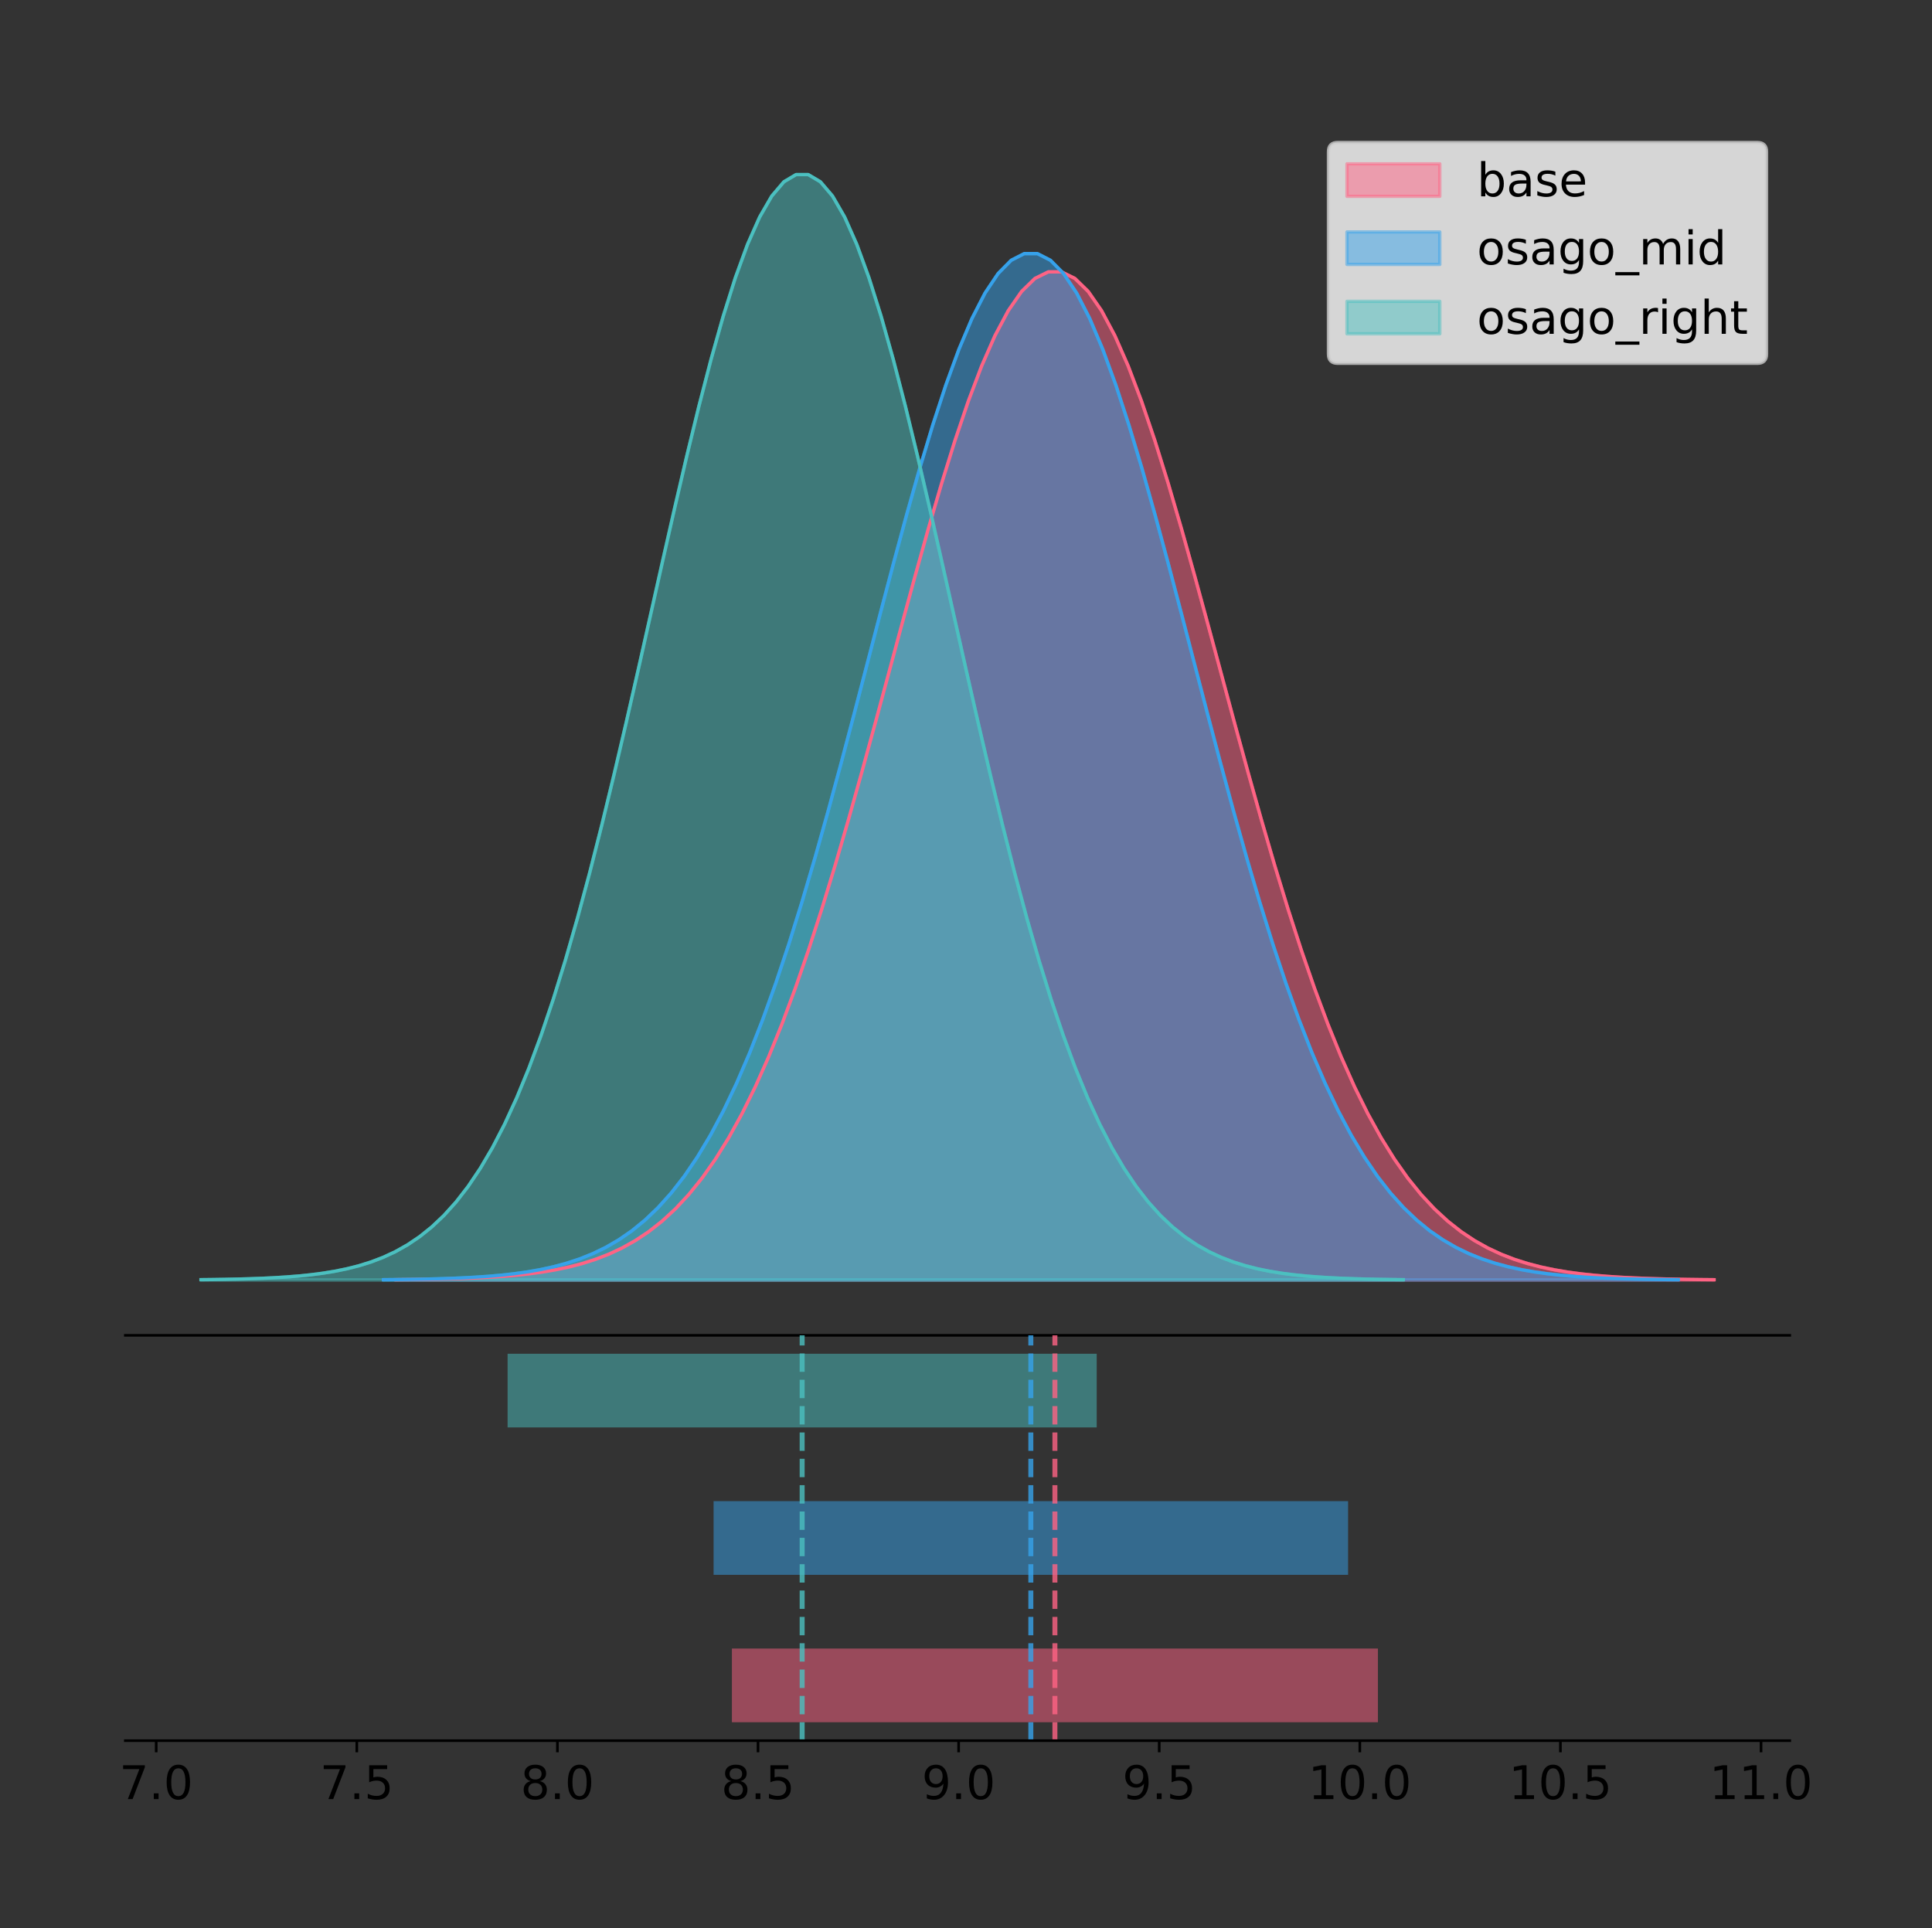 <?xml version="1.0" encoding="utf-8" standalone="no"?>
<!DOCTYPE svg PUBLIC "-//W3C//DTD SVG 1.1//EN"
  "http://www.w3.org/Graphics/SVG/1.1/DTD/svg11.dtd">
<!-- Created with matplotlib (https://matplotlib.org/) -->
<svg height="581.789pt" version="1.1" viewBox="0 0 582.937 581.789" width="582.937pt" xmlns="http://www.w3.org/2000/svg" xmlns:xlink="http://www.w3.org/1999/xlink">
 <rect x="0" y="0" width="582.937" height="581.789" fill="#333333" stroke="none"/>
 <defs>
  <style type="text/css">
*{stroke-linecap:butt;stroke-linejoin:round;}
  </style>
 </defs>
 <g id="figure_1">
  <g id="patch_1">
   <path d="M 0 581.789 
L 582.937 581.789 
L 582.937 0 
L 0 0 
z
" style="fill:none;"/>
  </g>
  <g id="axes_1">
   <g id="patch_2">
    <path d="M 37.816 402.93 
L 540.016 402.93 
L 540.016 36 
L 37.816 36 
z
" style="fill:none;"/>
   </g>
   <g id="PolyCollection_1">
    <defs>
     <path d="M 119.401 -195.538 
L 119.401 -195.64 
L 123.419 -195.679 
L 127.437 -195.73 
L 131.455 -195.8 
L 135.473 -195.891 
L 139.491 -196.012 
L 143.509 -196.17 
L 147.527 -196.374 
L 151.545 -196.638 
L 155.563 -196.976 
L 159.582 -197.405 
L 163.6 -197.947 
L 167.618 -198.625 
L 171.636 -199.469 
L 175.654 -200.51 
L 179.672 -201.787 
L 183.69 -203.34 
L 187.708 -205.217 
L 191.726 -207.466 
L 195.744 -210.142 
L 199.762 -213.302 
L 203.78 -217.006 
L 207.798 -221.313 
L 211.816 -226.282 
L 215.834 -231.971 
L 219.852 -238.432 
L 223.871 -245.71 
L 227.889 -253.84 
L 231.907 -262.848 
L 235.925 -272.741 
L 239.943 -283.511 
L 243.961 -295.132 
L 247.979 -307.554 
L 251.997 -320.705 
L 256.015 -334.49 
L 260.033 -348.789 
L 264.051 -363.459 
L 268.069 -378.337 
L 272.087 -393.237 
L 276.105 -407.96 
L 280.123 -422.294 
L 284.141 -436.019 
L 288.16 -448.916 
L 292.178 -460.766 
L 296.196 -471.364 
L 300.214 -480.519 
L 304.232 -488.06 
L 308.25 -493.847 
L 312.268 -497.769 
L 316.286 -499.749 
L 320.304 -499.749 
L 324.322 -497.769 
L 328.34 -493.847 
L 332.358 -488.06 
L 336.376 -480.519 
L 340.394 -471.364 
L 344.412 -460.766 
L 348.43 -448.916 
L 352.449 -436.019 
L 356.467 -422.294 
L 360.485 -407.96 
L 364.503 -393.237 
L 368.521 -378.337 
L 372.539 -363.459 
L 376.557 -348.789 
L 380.575 -334.49 
L 384.593 -320.705 
L 388.611 -307.554 
L 392.629 -295.132 
L 396.647 -283.511 
L 400.665 -272.741 
L 404.683 -262.848 
L 408.701 -253.84 
L 412.719 -245.71 
L 416.738 -238.432 
L 420.756 -231.971 
L 424.774 -226.282 
L 428.792 -221.313 
L 432.81 -217.006 
L 436.828 -213.302 
L 440.846 -210.142 
L 444.864 -207.466 
L 448.882 -205.217 
L 452.9 -203.34 
L 456.918 -201.787 
L 460.936 -200.51 
L 464.954 -199.469 
L 468.972 -198.625 
L 472.99 -197.947 
L 477.008 -197.405 
L 481.027 -196.976 
L 485.045 -196.638 
L 489.063 -196.374 
L 493.081 -196.17 
L 497.099 -196.012 
L 501.117 -195.891 
L 505.135 -195.8 
L 509.153 -195.73 
L 513.171 -195.679 
L 517.189 -195.64 
L 517.189 -195.538 
L 517.189 -195.538 
L 513.171 -195.538 
L 509.153 -195.538 
L 505.135 -195.538 
L 501.117 -195.538 
L 497.099 -195.538 
L 493.081 -195.538 
L 489.063 -195.538 
L 485.045 -195.538 
L 481.027 -195.538 
L 477.008 -195.538 
L 472.99 -195.538 
L 468.972 -195.538 
L 464.954 -195.538 
L 460.936 -195.538 
L 456.918 -195.538 
L 452.9 -195.538 
L 448.882 -195.538 
L 444.864 -195.538 
L 440.846 -195.538 
L 436.828 -195.538 
L 432.81 -195.538 
L 428.792 -195.538 
L 424.774 -195.538 
L 420.756 -195.538 
L 416.738 -195.538 
L 412.719 -195.538 
L 408.701 -195.538 
L 404.683 -195.538 
L 400.665 -195.538 
L 396.647 -195.538 
L 392.629 -195.538 
L 388.611 -195.538 
L 384.593 -195.538 
L 380.575 -195.538 
L 376.557 -195.538 
L 372.539 -195.538 
L 368.521 -195.538 
L 364.503 -195.538 
L 360.485 -195.538 
L 356.467 -195.538 
L 352.449 -195.538 
L 348.43 -195.538 
L 344.412 -195.538 
L 340.394 -195.538 
L 336.376 -195.538 
L 332.358 -195.538 
L 328.34 -195.538 
L 324.322 -195.538 
L 320.304 -195.538 
L 316.286 -195.538 
L 312.268 -195.538 
L 308.25 -195.538 
L 304.232 -195.538 
L 300.214 -195.538 
L 296.196 -195.538 
L 292.178 -195.538 
L 288.16 -195.538 
L 284.141 -195.538 
L 280.123 -195.538 
L 276.105 -195.538 
L 272.087 -195.538 
L 268.069 -195.538 
L 264.051 -195.538 
L 260.033 -195.538 
L 256.015 -195.538 
L 251.997 -195.538 
L 247.979 -195.538 
L 243.961 -195.538 
L 239.943 -195.538 
L 235.925 -195.538 
L 231.907 -195.538 
L 227.889 -195.538 
L 223.871 -195.538 
L 219.852 -195.538 
L 215.834 -195.538 
L 211.816 -195.538 
L 207.798 -195.538 
L 203.78 -195.538 
L 199.762 -195.538 
L 195.744 -195.538 
L 191.726 -195.538 
L 187.708 -195.538 
L 183.69 -195.538 
L 179.672 -195.538 
L 175.654 -195.538 
L 171.636 -195.538 
L 167.618 -195.538 
L 163.6 -195.538 
L 159.582 -195.538 
L 155.563 -195.538 
L 151.545 -195.538 
L 147.527 -195.538 
L 143.509 -195.538 
L 139.491 -195.538 
L 135.473 -195.538 
L 131.455 -195.538 
L 127.437 -195.538 
L 123.419 -195.538 
L 119.401 -195.538 
z
" id="m6f5b1a6801" style="stroke:#ff6384;stroke-opacity:0.5;"/>
    </defs>
    <g clip-path="url(#p32c22b8e09)">
     <use style="fill:#ff6384;fill-opacity:0.5;stroke:#ff6384;stroke-opacity:0.5;" x="0" xlink:href="#m6f5b1a6801" y="581.789"/>
    </g>
   </g>
   <g id="PolyCollection_2">
    <defs>
     <path d="M 115.683 -195.538 
L 115.683 -195.642 
L 119.63 -195.681 
L 123.576 -195.734 
L 127.522 -195.804 
L 131.469 -195.898 
L 135.415 -196.02 
L 139.362 -196.181 
L 143.308 -196.389 
L 147.255 -196.658 
L 151.201 -197.002 
L 155.148 -197.439 
L 159.094 -197.99 
L 163.04 -198.681 
L 166.987 -199.54 
L 170.933 -200.6 
L 174.88 -201.9 
L 178.826 -203.482 
L 182.773 -205.392 
L 186.719 -207.682 
L 190.665 -210.407 
L 194.612 -213.625 
L 198.558 -217.396 
L 202.505 -221.781 
L 206.451 -226.84 
L 210.398 -232.633 
L 214.344 -239.211 
L 218.29 -246.621 
L 222.237 -254.899 
L 226.183 -264.069 
L 230.13 -274.142 
L 234.076 -285.108 
L 238.023 -296.939 
L 241.969 -309.587 
L 245.916 -322.977 
L 249.862 -337.012 
L 253.808 -351.57 
L 257.755 -366.507 
L 261.701 -381.654 
L 265.648 -396.825 
L 269.594 -411.815 
L 273.541 -426.409 
L 277.487 -440.384 
L 281.433 -453.515 
L 285.38 -465.58 
L 289.326 -476.37 
L 293.273 -485.691 
L 297.219 -493.37 
L 301.166 -499.261 
L 305.112 -503.254 
L 309.058 -505.27 
L 313.005 -505.27 
L 316.951 -503.254 
L 320.898 -499.261 
L 324.844 -493.37 
L 328.791 -485.691 
L 332.737 -476.37 
L 336.684 -465.58 
L 340.63 -453.515 
L 344.576 -440.384 
L 348.523 -426.409 
L 352.469 -411.815 
L 356.416 -396.825 
L 360.362 -381.654 
L 364.309 -366.507 
L 368.255 -351.57 
L 372.201 -337.012 
L 376.148 -322.977 
L 380.094 -309.587 
L 384.041 -296.939 
L 387.987 -285.108 
L 391.934 -274.142 
L 395.88 -264.069 
L 399.827 -254.899 
L 403.773 -246.621 
L 407.719 -239.211 
L 411.666 -232.633 
L 415.612 -226.84 
L 419.559 -221.781 
L 423.505 -217.396 
L 427.452 -213.625 
L 431.398 -210.407 
L 435.344 -207.682 
L 439.291 -205.392 
L 443.237 -203.482 
L 447.184 -201.9 
L 451.13 -200.6 
L 455.077 -199.54 
L 459.023 -198.681 
L 462.969 -197.99 
L 466.916 -197.439 
L 470.862 -197.002 
L 474.809 -196.658 
L 478.755 -196.389 
L 482.702 -196.181 
L 486.648 -196.02 
L 490.595 -195.898 
L 494.541 -195.804 
L 498.487 -195.734 
L 502.434 -195.681 
L 506.38 -195.642 
L 506.38 -195.538 
L 506.38 -195.538 
L 502.434 -195.538 
L 498.487 -195.538 
L 494.541 -195.538 
L 490.595 -195.538 
L 486.648 -195.538 
L 482.702 -195.538 
L 478.755 -195.538 
L 474.809 -195.538 
L 470.862 -195.538 
L 466.916 -195.538 
L 462.969 -195.538 
L 459.023 -195.538 
L 455.077 -195.538 
L 451.13 -195.538 
L 447.184 -195.538 
L 443.237 -195.538 
L 439.291 -195.538 
L 435.344 -195.538 
L 431.398 -195.538 
L 427.452 -195.538 
L 423.505 -195.538 
L 419.559 -195.538 
L 415.612 -195.538 
L 411.666 -195.538 
L 407.719 -195.538 
L 403.773 -195.538 
L 399.827 -195.538 
L 395.88 -195.538 
L 391.934 -195.538 
L 387.987 -195.538 
L 384.041 -195.538 
L 380.094 -195.538 
L 376.148 -195.538 
L 372.201 -195.538 
L 368.255 -195.538 
L 364.309 -195.538 
L 360.362 -195.538 
L 356.416 -195.538 
L 352.469 -195.538 
L 348.523 -195.538 
L 344.576 -195.538 
L 340.63 -195.538 
L 336.684 -195.538 
L 332.737 -195.538 
L 328.791 -195.538 
L 324.844 -195.538 
L 320.898 -195.538 
L 316.951 -195.538 
L 313.005 -195.538 
L 309.058 -195.538 
L 305.112 -195.538 
L 301.166 -195.538 
L 297.219 -195.538 
L 293.273 -195.538 
L 289.326 -195.538 
L 285.38 -195.538 
L 281.433 -195.538 
L 277.487 -195.538 
L 273.541 -195.538 
L 269.594 -195.538 
L 265.648 -195.538 
L 261.701 -195.538 
L 257.755 -195.538 
L 253.808 -195.538 
L 249.862 -195.538 
L 245.916 -195.538 
L 241.969 -195.538 
L 238.023 -195.538 
L 234.076 -195.538 
L 230.13 -195.538 
L 226.183 -195.538 
L 222.237 -195.538 
L 218.29 -195.538 
L 214.344 -195.538 
L 210.398 -195.538 
L 206.451 -195.538 
L 202.505 -195.538 
L 198.558 -195.538 
L 194.612 -195.538 
L 190.665 -195.538 
L 186.719 -195.538 
L 182.773 -195.538 
L 178.826 -195.538 
L 174.88 -195.538 
L 170.933 -195.538 
L 166.987 -195.538 
L 163.04 -195.538 
L 159.094 -195.538 
L 155.148 -195.538 
L 151.201 -195.538 
L 147.255 -195.538 
L 143.308 -195.538 
L 139.362 -195.538 
L 135.415 -195.538 
L 131.469 -195.538 
L 127.522 -195.538 
L 123.576 -195.538 
L 119.63 -195.538 
L 115.683 -195.538 
z
" id="mb42df33a10" style="stroke:#36a2eb;stroke-opacity:0.5;"/>
    </defs>
    <g clip-path="url(#p32c22b8e09)">
     <use style="fill:#36a2eb;fill-opacity:0.5;stroke:#36a2eb;stroke-opacity:0.5;" x="0" xlink:href="#mb42df33a10" y="581.789"/>
    </g>
   </g>
   <g id="PolyCollection_3">
    <defs>
     <path d="M 60.644 -195.538 
L 60.644 -195.65 
L 64.308 -195.692 
L 67.972 -195.749 
L 71.637 -195.825 
L 75.301 -195.925 
L 78.966 -196.058 
L 82.63 -196.23 
L 86.294 -196.455 
L 89.959 -196.744 
L 93.623 -197.115 
L 97.287 -197.585 
L 100.952 -198.179 
L 104.616 -198.923 
L 108.281 -199.848 
L 111.945 -200.99 
L 115.609 -202.39 
L 119.274 -204.093 
L 122.938 -206.151 
L 126.602 -208.617 
L 130.267 -211.552 
L 133.931 -215.017 
L 137.596 -219.078 
L 141.26 -223.801 
L 144.924 -229.25 
L 148.589 -235.488 
L 152.253 -242.572 
L 155.918 -250.552 
L 159.582 -259.468 
L 163.246 -269.344 
L 166.911 -280.192 
L 170.575 -292.002 
L 174.239 -304.744 
L 177.904 -318.365 
L 181.568 -332.786 
L 185.233 -347.901 
L 188.897 -363.58 
L 192.561 -379.667 
L 196.226 -395.98 
L 199.89 -412.318 
L 203.554 -428.462 
L 207.219 -444.18 
L 210.883 -459.23 
L 214.548 -473.372 
L 218.212 -486.366 
L 221.876 -497.987 
L 225.541 -508.025 
L 229.205 -516.294 
L 232.87 -522.64 
L 236.534 -526.94 
L 240.198 -529.111 
L 243.863 -529.111 
L 247.527 -526.94 
L 251.191 -522.64 
L 254.856 -516.294 
L 258.52 -508.025 
L 262.185 -497.987 
L 265.849 -486.366 
L 269.513 -473.372 
L 273.178 -459.23 
L 276.842 -444.18 
L 280.506 -428.462 
L 284.171 -412.318 
L 287.835 -395.98 
L 291.5 -379.667 
L 295.164 -363.58 
L 298.828 -347.901 
L 302.493 -332.786 
L 306.157 -318.365 
L 309.822 -304.744 
L 313.486 -292.002 
L 317.15 -280.192 
L 320.815 -269.344 
L 324.479 -259.468 
L 328.143 -250.552 
L 331.808 -242.572 
L 335.472 -235.488 
L 339.137 -229.25 
L 342.801 -223.801 
L 346.465 -219.078 
L 350.13 -215.017 
L 353.794 -211.552 
L 357.458 -208.617 
L 361.123 -206.151 
L 364.787 -204.093 
L 368.452 -202.39 
L 372.116 -200.99 
L 375.78 -199.848 
L 379.445 -198.923 
L 383.109 -198.179 
L 386.773 -197.585 
L 390.438 -197.115 
L 394.102 -196.744 
L 397.767 -196.455 
L 401.431 -196.23 
L 405.095 -196.058 
L 408.76 -195.925 
L 412.424 -195.825 
L 416.089 -195.749 
L 419.753 -195.692 
L 423.417 -195.65 
L 423.417 -195.538 
L 423.417 -195.538 
L 419.753 -195.538 
L 416.089 -195.538 
L 412.424 -195.538 
L 408.76 -195.538 
L 405.095 -195.538 
L 401.431 -195.538 
L 397.767 -195.538 
L 394.102 -195.538 
L 390.438 -195.538 
L 386.773 -195.538 
L 383.109 -195.538 
L 379.445 -195.538 
L 375.78 -195.538 
L 372.116 -195.538 
L 368.452 -195.538 
L 364.787 -195.538 
L 361.123 -195.538 
L 357.458 -195.538 
L 353.794 -195.538 
L 350.13 -195.538 
L 346.465 -195.538 
L 342.801 -195.538 
L 339.137 -195.538 
L 335.472 -195.538 
L 331.808 -195.538 
L 328.143 -195.538 
L 324.479 -195.538 
L 320.815 -195.538 
L 317.15 -195.538 
L 313.486 -195.538 
L 309.822 -195.538 
L 306.157 -195.538 
L 302.493 -195.538 
L 298.828 -195.538 
L 295.164 -195.538 
L 291.5 -195.538 
L 287.835 -195.538 
L 284.171 -195.538 
L 280.506 -195.538 
L 276.842 -195.538 
L 273.178 -195.538 
L 269.513 -195.538 
L 265.849 -195.538 
L 262.185 -195.538 
L 258.52 -195.538 
L 254.856 -195.538 
L 251.191 -195.538 
L 247.527 -195.538 
L 243.863 -195.538 
L 240.198 -195.538 
L 236.534 -195.538 
L 232.87 -195.538 
L 229.205 -195.538 
L 225.541 -195.538 
L 221.876 -195.538 
L 218.212 -195.538 
L 214.548 -195.538 
L 210.883 -195.538 
L 207.219 -195.538 
L 203.554 -195.538 
L 199.89 -195.538 
L 196.226 -195.538 
L 192.561 -195.538 
L 188.897 -195.538 
L 185.233 -195.538 
L 181.568 -195.538 
L 177.904 -195.538 
L 174.239 -195.538 
L 170.575 -195.538 
L 166.911 -195.538 
L 163.246 -195.538 
L 159.582 -195.538 
L 155.918 -195.538 
L 152.253 -195.538 
L 148.589 -195.538 
L 144.924 -195.538 
L 141.26 -195.538 
L 137.596 -195.538 
L 133.931 -195.538 
L 130.267 -195.538 
L 126.602 -195.538 
L 122.938 -195.538 
L 119.274 -195.538 
L 115.609 -195.538 
L 111.945 -195.538 
L 108.281 -195.538 
L 104.616 -195.538 
L 100.952 -195.538 
L 97.287 -195.538 
L 93.623 -195.538 
L 89.959 -195.538 
L 86.294 -195.538 
L 82.63 -195.538 
L 78.966 -195.538 
L 75.301 -195.538 
L 71.637 -195.538 
L 67.972 -195.538 
L 64.308 -195.538 
L 60.644 -195.538 
z
" id="m5faaac8028" style="stroke:#4bc0c0;stroke-opacity:0.5;"/>
    </defs>
    <g clip-path="url(#p32c22b8e09)">
     <use style="fill:#4bc0c0;fill-opacity:0.5;stroke:#4bc0c0;stroke-opacity:0.5;" x="0" xlink:href="#m5faaac8028" y="581.789"/>
    </g>
   </g>
   <g id="line2d_1">
    <path clip-path="url(#p32c22b8e09)" d="M 119.401 386.149 
L 123.419 386.111 
L 127.437 386.059 
L 131.455 385.99 
L 135.473 385.898 
L 139.491 385.778 
L 143.509 385.62 
L 147.527 385.415 
L 151.545 385.151 
L 155.563 384.813 
L 159.582 384.384 
L 163.6 383.843 
L 167.618 383.164 
L 171.636 382.321 
L 175.654 381.279 
L 179.672 380.002 
L 183.69 378.449 
L 187.708 376.573 
L 191.726 374.324 
L 195.744 371.647 
L 199.762 368.487 
L 203.78 364.783 
L 207.798 360.476 
L 211.816 355.507 
L 215.834 349.818 
L 219.852 343.357 
L 223.871 336.079 
L 227.889 327.949 
L 231.907 318.942 
L 235.925 309.049 
L 239.943 298.278 
L 243.961 286.658 
L 247.979 274.236 
L 251.997 261.084 
L 256.015 247.3 
L 260.033 233.001 
L 264.051 218.33 
L 268.069 203.453 
L 272.087 188.553 
L 276.105 173.83 
L 280.123 159.496 
L 284.141 145.77 
L 288.16 132.873 
L 292.178 121.023 
L 296.196 110.425 
L 300.214 101.271 
L 304.232 93.729 
L 308.25 87.942 
L 312.268 84.021 
L 316.286 82.041 
L 320.304 82.041 
L 324.322 84.021 
L 328.34 87.942 
L 332.358 93.729 
L 336.376 101.271 
L 340.394 110.425 
L 344.412 121.023 
L 348.43 132.873 
L 352.449 145.77 
L 356.467 159.496 
L 360.485 173.83 
L 364.503 188.553 
L 368.521 203.453 
L 372.539 218.33 
L 376.557 233.001 
L 380.575 247.3 
L 384.593 261.084 
L 388.611 274.236 
L 392.629 286.658 
L 396.647 298.278 
L 400.665 309.049 
L 404.683 318.942 
L 408.701 327.949 
L 412.719 336.079 
L 416.738 343.357 
L 420.756 349.818 
L 424.774 355.507 
L 428.792 360.476 
L 432.81 364.783 
L 436.828 368.487 
L 440.846 371.647 
L 444.864 374.324 
L 448.882 376.573 
L 452.9 378.449 
L 456.918 380.002 
L 460.936 381.279 
L 464.954 382.321 
L 468.972 383.164 
L 472.99 383.843 
L 477.008 384.384 
L 481.027 384.813 
L 485.045 385.151 
L 489.063 385.415 
L 493.081 385.62 
L 497.099 385.778 
L 501.117 385.898 
L 505.135 385.99 
L 509.153 386.059 
L 513.171 386.111 
L 517.189 386.149 
" style="fill:none;stroke:#ff6384;stroke-linecap:square;"/>
   </g>
   <g id="line2d_2">
    <path clip-path="url(#p32c22b8e09)" d="M 115.683 386.147 
L 119.63 386.108 
L 123.576 386.055 
L 127.522 385.985 
L 131.469 385.892 
L 135.415 385.769 
L 139.362 385.608 
L 143.308 385.4 
L 147.255 385.131 
L 151.201 384.787 
L 155.148 384.35 
L 159.094 383.799 
L 163.04 383.108 
L 166.987 382.249 
L 170.933 381.189 
L 174.88 379.889 
L 178.826 378.307 
L 182.773 376.397 
L 186.719 374.107 
L 190.665 371.382 
L 194.612 368.165 
L 198.558 364.394 
L 202.505 360.009 
L 206.451 354.949 
L 210.398 349.157 
L 214.344 342.579 
L 218.29 335.169 
L 222.237 326.891 
L 226.183 317.72 
L 230.13 307.648 
L 234.076 296.682 
L 238.023 284.85 
L 241.969 272.203 
L 245.916 258.813 
L 249.862 244.778 
L 253.808 230.219 
L 257.755 215.282 
L 261.701 200.135 
L 265.648 184.964 
L 269.594 169.974 
L 273.541 155.38 
L 277.487 141.405 
L 281.433 128.275 
L 285.38 116.209 
L 289.326 105.419 
L 293.273 96.098 
L 297.219 88.42 
L 301.166 82.528 
L 305.112 78.535 
L 309.058 76.519 
L 313.005 76.519 
L 316.951 78.535 
L 320.898 82.528 
L 324.844 88.42 
L 328.791 96.098 
L 332.737 105.419 
L 336.684 116.209 
L 340.63 128.275 
L 344.576 141.405 
L 348.523 155.38 
L 352.469 169.974 
L 356.416 184.964 
L 360.362 200.135 
L 364.309 215.282 
L 368.255 230.219 
L 372.201 244.778 
L 376.148 258.813 
L 380.094 272.203 
L 384.041 284.85 
L 387.987 296.682 
L 391.934 307.648 
L 395.88 317.72 
L 399.827 326.891 
L 403.773 335.169 
L 407.719 342.579 
L 411.666 349.157 
L 415.612 354.949 
L 419.559 360.009 
L 423.505 364.394 
L 427.452 368.165 
L 431.398 371.382 
L 435.344 374.107 
L 439.291 376.397 
L 443.237 378.307 
L 447.184 379.889 
L 451.13 381.189 
L 455.077 382.249 
L 459.023 383.108 
L 462.969 383.799 
L 466.916 384.35 
L 470.862 384.787 
L 474.809 385.131 
L 478.755 385.4 
L 482.702 385.608 
L 486.648 385.769 
L 490.595 385.892 
L 494.541 385.985 
L 498.487 386.055 
L 502.434 386.108 
L 506.38 386.147 
" style="fill:none;stroke:#36a2eb;stroke-linecap:square;"/>
   </g>
   <g id="line2d_3">
    <path clip-path="url(#p32c22b8e09)" d="M 60.644 386.139 
L 64.308 386.097 
L 67.972 386.04 
L 71.637 385.965 
L 75.301 385.864 
L 78.966 385.732 
L 82.63 385.559 
L 86.294 385.334 
L 89.959 385.045 
L 93.623 384.675 
L 97.287 384.204 
L 100.952 383.61 
L 104.616 382.867 
L 108.281 381.941 
L 111.945 380.799 
L 115.609 379.399 
L 119.274 377.696 
L 122.938 375.639 
L 126.602 373.172 
L 130.267 370.238 
L 133.931 366.772 
L 137.596 362.711 
L 141.26 357.989 
L 144.924 352.539 
L 148.589 346.301 
L 152.253 339.217 
L 155.918 331.237 
L 159.582 322.322 
L 163.246 312.445 
L 166.911 301.597 
L 170.575 289.787 
L 174.239 277.045 
L 177.904 263.424 
L 181.568 249.004 
L 185.233 233.888 
L 188.897 218.209 
L 192.561 202.123 
L 196.226 185.809 
L 199.89 169.471 
L 203.554 153.327 
L 207.219 137.61 
L 210.883 122.559 
L 214.548 108.418 
L 218.212 95.423 
L 221.876 83.803 
L 225.541 73.765 
L 229.205 65.495 
L 232.87 59.15 
L 236.534 54.85 
L 240.198 52.679 
L 243.863 52.679 
L 247.527 54.85 
L 251.191 59.15 
L 254.856 65.495 
L 258.52 73.765 
L 262.185 83.803 
L 265.849 95.423 
L 269.513 108.418 
L 273.178 122.559 
L 276.842 137.61 
L 280.506 153.327 
L 284.171 169.471 
L 287.835 185.809 
L 291.5 202.123 
L 295.164 218.209 
L 298.828 233.888 
L 302.493 249.004 
L 306.157 263.424 
L 309.822 277.045 
L 313.486 289.787 
L 317.15 301.597 
L 320.815 312.445 
L 324.479 322.322 
L 328.143 331.237 
L 331.808 339.217 
L 335.472 346.301 
L 339.137 352.539 
L 342.801 357.989 
L 346.465 362.711 
L 350.13 366.772 
L 353.794 370.238 
L 357.458 373.172 
L 361.123 375.639 
L 364.787 377.696 
L 368.452 379.399 
L 372.116 380.799 
L 375.78 381.941 
L 379.445 382.867 
L 383.109 383.61 
L 386.773 384.204 
L 390.438 384.675 
L 394.102 385.045 
L 397.767 385.334 
L 401.431 385.559 
L 405.095 385.732 
L 408.76 385.864 
L 412.424 385.965 
L 416.089 386.04 
L 419.753 386.097 
L 423.417 386.139 
" style="fill:none;stroke:#4bc0c0;stroke-linecap:square;"/>
   </g>
   <g id="patch_3">
    <path d="M 37.816 402.93 
L 540.016 402.93 
" style="fill:none;stroke:#000000;stroke-linecap:square;stroke-linejoin:miter;stroke-width:0.8;"/>
   </g>
   <g id="legend_1">
    <g id="patch_4">
     <path d="M 403.63 109.627 
L 530.216 109.627 
Q 533.016 109.627 533.016 106.827 
L 533.016 45.8 
Q 533.016 43 530.216 43 
L 403.63 43 
Q 400.83 43 400.83 45.8 
L 400.83 106.827 
Q 400.83 109.627 403.63 109.627 
z
" style="fill:#ffffff;opacity:0.8;stroke:#cccccc;stroke-linejoin:miter;"/>
    </g>
    <g id="patch_5">
     <path d="M 406.43 59.238 
L 434.43 59.238 
L 434.43 49.438 
L 406.43 49.438 
z
" style="fill:#ff6384;opacity:0.5;stroke:#ff6384;stroke-linejoin:miter;"/>
    </g>
    <g id="text_1">
     <!-- base -->
     <defs>
      <path d="M 48.688 27.297 
Q 48.688 37.203 44.609 42.844 
Q 40.531 48.484 33.406 48.484 
Q 26.266 48.484 22.188 42.844 
Q 18.109 37.203 18.109 27.297 
Q 18.109 17.391 22.188 11.75 
Q 26.266 6.109 33.406 6.109 
Q 40.531 6.109 44.609 11.75 
Q 48.688 17.391 48.688 27.297 
z
M 18.109 46.391 
Q 20.953 51.266 25.266 53.625 
Q 29.594 56 35.594 56 
Q 45.562 56 51.781 48.094 
Q 58.016 40.188 58.016 27.297 
Q 58.016 14.406 51.781 6.484 
Q 45.562 -1.422 35.594 -1.422 
Q 29.594 -1.422 25.266 0.953 
Q 20.953 3.328 18.109 8.203 
L 18.109 0 
L 9.078 0 
L 9.078 75.984 
L 18.109 75.984 
z
" id="DejaVuSans-98"/>
      <path d="M 34.281 27.484 
Q 23.391 27.484 19.188 25 
Q 14.984 22.516 14.984 16.5 
Q 14.984 11.719 18.141 8.906 
Q 21.297 6.109 26.703 6.109 
Q 34.188 6.109 38.703 11.406 
Q 43.219 16.703 43.219 25.484 
L 43.219 27.484 
z
M 52.203 31.203 
L 52.203 0 
L 43.219 0 
L 43.219 8.297 
Q 40.141 3.328 35.547 0.953 
Q 30.953 -1.422 24.312 -1.422 
Q 15.922 -1.422 10.953 3.297 
Q 6 8.016 6 15.922 
Q 6 25.141 12.172 29.828 
Q 18.359 34.516 30.609 34.516 
L 43.219 34.516 
L 43.219 35.406 
Q 43.219 41.609 39.141 45 
Q 35.062 48.391 27.688 48.391 
Q 23 48.391 18.547 47.266 
Q 14.109 46.141 10.016 43.891 
L 10.016 52.203 
Q 14.938 54.109 19.578 55.047 
Q 24.219 56 28.609 56 
Q 40.484 56 46.344 49.844 
Q 52.203 43.703 52.203 31.203 
z
" id="DejaVuSans-97"/>
      <path d="M 44.281 53.078 
L 44.281 44.578 
Q 40.484 46.531 36.375 47.5 
Q 32.281 48.484 27.875 48.484 
Q 21.188 48.484 17.844 46.438 
Q 14.5 44.391 14.5 40.281 
Q 14.5 37.156 16.891 35.375 
Q 19.281 33.594 26.516 31.984 
L 29.594 31.297 
Q 39.156 29.25 43.188 25.516 
Q 47.219 21.781 47.219 15.094 
Q 47.219 7.469 41.188 3.016 
Q 35.156 -1.422 24.609 -1.422 
Q 20.219 -1.422 15.453 -0.562 
Q 10.688 0.297 5.422 2 
L 5.422 11.281 
Q 10.406 8.688 15.234 7.391 
Q 20.062 6.109 24.812 6.109 
Q 31.156 6.109 34.562 8.281 
Q 37.984 10.453 37.984 14.406 
Q 37.984 18.062 35.516 20.016 
Q 33.062 21.969 24.703 23.781 
L 21.578 24.516 
Q 13.234 26.266 9.516 29.906 
Q 5.812 33.547 5.812 39.891 
Q 5.812 47.609 11.281 51.797 
Q 16.75 56 26.812 56 
Q 31.781 56 36.172 55.266 
Q 40.578 54.547 44.281 53.078 
z
" id="DejaVuSans-115"/>
      <path d="M 56.203 29.594 
L 56.203 25.203 
L 14.891 25.203 
Q 15.484 15.922 20.484 11.062 
Q 25.484 6.203 34.422 6.203 
Q 39.594 6.203 44.453 7.469 
Q 49.312 8.734 54.109 11.281 
L 54.109 2.781 
Q 49.266 0.734 44.188 -0.344 
Q 39.109 -1.422 33.891 -1.422 
Q 20.797 -1.422 13.156 6.188 
Q 5.516 13.812 5.516 26.812 
Q 5.516 40.234 12.766 48.109 
Q 20.016 56 32.328 56 
Q 43.359 56 49.781 48.891 
Q 56.203 41.797 56.203 29.594 
z
M 47.219 32.234 
Q 47.125 39.594 43.094 43.984 
Q 39.062 48.391 32.422 48.391 
Q 24.906 48.391 20.391 44.141 
Q 15.875 39.891 15.188 32.172 
z
" id="DejaVuSans-101"/>
     </defs>
     <g transform="translate(445.63 59.238)scale(0.14 -0.14)">
      <use xlink:href="#DejaVuSans-98"/>
      <use x="63.477" xlink:href="#DejaVuSans-97"/>
      <use x="124.756" xlink:href="#DejaVuSans-115"/>
      <use x="176.855" xlink:href="#DejaVuSans-101"/>
     </g>
    </g>
    <g id="patch_6">
     <path d="M 406.43 79.787 
L 434.43 79.787 
L 434.43 69.987 
L 406.43 69.987 
z
" style="fill:#36a2eb;opacity:0.5;stroke:#36a2eb;stroke-linejoin:miter;"/>
    </g>
    <g id="text_2">
     <!-- osago_mid -->
     <defs>
      <path d="M 30.609 48.391 
Q 23.391 48.391 19.188 42.75 
Q 14.984 37.109 14.984 27.297 
Q 14.984 17.484 19.156 11.844 
Q 23.344 6.203 30.609 6.203 
Q 37.797 6.203 41.984 11.859 
Q 46.188 17.531 46.188 27.297 
Q 46.188 37.016 41.984 42.703 
Q 37.797 48.391 30.609 48.391 
z
M 30.609 56 
Q 42.328 56 49.016 48.375 
Q 55.719 40.766 55.719 27.297 
Q 55.719 13.875 49.016 6.219 
Q 42.328 -1.422 30.609 -1.422 
Q 18.844 -1.422 12.172 6.219 
Q 5.516 13.875 5.516 27.297 
Q 5.516 40.766 12.172 48.375 
Q 18.844 56 30.609 56 
z
" id="DejaVuSans-111"/>
      <path d="M 45.406 27.984 
Q 45.406 37.75 41.375 43.109 
Q 37.359 48.484 30.078 48.484 
Q 22.859 48.484 18.828 43.109 
Q 14.797 37.75 14.797 27.984 
Q 14.797 18.266 18.828 12.891 
Q 22.859 7.516 30.078 7.516 
Q 37.359 7.516 41.375 12.891 
Q 45.406 18.266 45.406 27.984 
z
M 54.391 6.781 
Q 54.391 -7.172 48.188 -13.984 
Q 42 -20.797 29.203 -20.797 
Q 24.469 -20.797 20.266 -20.094 
Q 16.062 -19.391 12.109 -17.922 
L 12.109 -9.188 
Q 16.062 -11.328 19.922 -12.344 
Q 23.781 -13.375 27.781 -13.375 
Q 36.625 -13.375 41.016 -8.766 
Q 45.406 -4.156 45.406 5.172 
L 45.406 9.625 
Q 42.625 4.781 38.281 2.391 
Q 33.938 0 27.875 0 
Q 17.828 0 11.672 7.656 
Q 5.516 15.328 5.516 27.984 
Q 5.516 40.672 11.672 48.328 
Q 17.828 56 27.875 56 
Q 33.938 56 38.281 53.609 
Q 42.625 51.219 45.406 46.391 
L 45.406 54.688 
L 54.391 54.688 
z
" id="DejaVuSans-103"/>
      <path d="M 50.984 -16.609 
L 50.984 -23.578 
L -0.984 -23.578 
L -0.984 -16.609 
z
" id="DejaVuSans-95"/>
      <path d="M 52 44.188 
Q 55.375 50.25 60.062 53.125 
Q 64.75 56 71.094 56 
Q 79.641 56 84.281 50.016 
Q 88.922 44.047 88.922 33.016 
L 88.922 0 
L 79.891 0 
L 79.891 32.719 
Q 79.891 40.578 77.094 44.375 
Q 74.312 48.188 68.609 48.188 
Q 61.625 48.188 57.562 43.547 
Q 53.516 38.922 53.516 30.906 
L 53.516 0 
L 44.484 0 
L 44.484 32.719 
Q 44.484 40.625 41.703 44.406 
Q 38.922 48.188 33.109 48.188 
Q 26.219 48.188 22.156 43.531 
Q 18.109 38.875 18.109 30.906 
L 18.109 0 
L 9.078 0 
L 9.078 54.688 
L 18.109 54.688 
L 18.109 46.188 
Q 21.188 51.219 25.484 53.609 
Q 29.781 56 35.688 56 
Q 41.656 56 45.828 52.969 
Q 50 49.953 52 44.188 
z
" id="DejaVuSans-109"/>
      <path d="M 9.422 54.688 
L 18.406 54.688 
L 18.406 0 
L 9.422 0 
z
M 9.422 75.984 
L 18.406 75.984 
L 18.406 64.594 
L 9.422 64.594 
z
" id="DejaVuSans-105"/>
      <path d="M 45.406 46.391 
L 45.406 75.984 
L 54.391 75.984 
L 54.391 0 
L 45.406 0 
L 45.406 8.203 
Q 42.578 3.328 38.25 0.953 
Q 33.938 -1.422 27.875 -1.422 
Q 17.969 -1.422 11.734 6.484 
Q 5.516 14.406 5.516 27.297 
Q 5.516 40.188 11.734 48.094 
Q 17.969 56 27.875 56 
Q 33.938 56 38.25 53.625 
Q 42.578 51.266 45.406 46.391 
z
M 14.797 27.297 
Q 14.797 17.391 18.875 11.75 
Q 22.953 6.109 30.078 6.109 
Q 37.203 6.109 41.297 11.75 
Q 45.406 17.391 45.406 27.297 
Q 45.406 37.203 41.297 42.844 
Q 37.203 48.484 30.078 48.484 
Q 22.953 48.484 18.875 42.844 
Q 14.797 37.203 14.797 27.297 
z
" id="DejaVuSans-100"/>
     </defs>
     <g transform="translate(445.63 79.787)scale(0.14 -0.14)">
      <use xlink:href="#DejaVuSans-111"/>
      <use x="61.182" xlink:href="#DejaVuSans-115"/>
      <use x="113.281" xlink:href="#DejaVuSans-97"/>
      <use x="174.561" xlink:href="#DejaVuSans-103"/>
      <use x="238.037" xlink:href="#DejaVuSans-111"/>
      <use x="299.219" xlink:href="#DejaVuSans-95"/>
      <use x="349.219" xlink:href="#DejaVuSans-109"/>
      <use x="446.631" xlink:href="#DejaVuSans-105"/>
      <use x="474.414" xlink:href="#DejaVuSans-100"/>
     </g>
    </g>
    <g id="patch_7">
     <path d="M 406.43 100.726 
L 434.43 100.726 
L 434.43 90.926 
L 406.43 90.926 
z
" style="fill:#4bc0c0;opacity:0.5;stroke:#4bc0c0;stroke-linejoin:miter;"/>
    </g>
    <g id="text_3">
     <!-- osago_right -->
     <defs>
      <path d="M 41.109 46.297 
Q 39.594 47.172 37.812 47.578 
Q 36.031 48 33.891 48 
Q 26.266 48 22.188 43.047 
Q 18.109 38.094 18.109 28.812 
L 18.109 0 
L 9.078 0 
L 9.078 54.688 
L 18.109 54.688 
L 18.109 46.188 
Q 20.953 51.172 25.484 53.578 
Q 30.031 56 36.531 56 
Q 37.453 56 38.578 55.875 
Q 39.703 55.766 41.062 55.516 
z
" id="DejaVuSans-114"/>
      <path d="M 54.891 33.016 
L 54.891 0 
L 45.906 0 
L 45.906 32.719 
Q 45.906 40.484 42.875 44.328 
Q 39.844 48.188 33.797 48.188 
Q 26.516 48.188 22.312 43.547 
Q 18.109 38.922 18.109 30.906 
L 18.109 0 
L 9.078 0 
L 9.078 75.984 
L 18.109 75.984 
L 18.109 46.188 
Q 21.344 51.125 25.703 53.562 
Q 30.078 56 35.797 56 
Q 45.219 56 50.047 50.172 
Q 54.891 44.344 54.891 33.016 
z
" id="DejaVuSans-104"/>
      <path d="M 18.312 70.219 
L 18.312 54.688 
L 36.812 54.688 
L 36.812 47.703 
L 18.312 47.703 
L 18.312 18.016 
Q 18.312 11.328 20.141 9.422 
Q 21.969 7.516 27.594 7.516 
L 36.812 7.516 
L 36.812 0 
L 27.594 0 
Q 17.188 0 13.234 3.875 
Q 9.281 7.766 9.281 18.016 
L 9.281 47.703 
L 2.688 47.703 
L 2.688 54.688 
L 9.281 54.688 
L 9.281 70.219 
z
" id="DejaVuSans-116"/>
     </defs>
     <g transform="translate(445.63 100.726)scale(0.14 -0.14)">
      <use xlink:href="#DejaVuSans-111"/>
      <use x="61.182" xlink:href="#DejaVuSans-115"/>
      <use x="113.281" xlink:href="#DejaVuSans-97"/>
      <use x="174.561" xlink:href="#DejaVuSans-103"/>
      <use x="238.037" xlink:href="#DejaVuSans-111"/>
      <use x="299.219" xlink:href="#DejaVuSans-95"/>
      <use x="349.219" xlink:href="#DejaVuSans-114"/>
      <use x="390.332" xlink:href="#DejaVuSans-105"/>
      <use x="418.115" xlink:href="#DejaVuSans-103"/>
      <use x="481.592" xlink:href="#DejaVuSans-104"/>
      <use x="544.971" xlink:href="#DejaVuSans-116"/>
     </g>
    </g>
   </g>
  </g>
  <g id="axes_2">
   <g id="patch_8">
    <path d="M 37.816 525.24 
L 540.016 525.24 
L 540.016 402.93 
L 37.816 402.93 
z
" style="fill:none;"/>
   </g>
   <g id="patch_9">
    <path clip-path="url(#p2157505c0b)" d="M 220.837 519.68 
L 415.753 519.68 
L 415.753 497.442 
L 220.837 497.442 
z
" style="fill:#ff6384;opacity:0.5;"/>
   </g>
   <g id="patch_10">
    <path clip-path="url(#p2157505c0b)" d="M 215.311 475.204 
L 406.752 475.204 
L 406.752 452.966 
L 215.311 452.966 
z
" style="fill:#36a2eb;opacity:0.5;"/>
   </g>
   <g id="patch_11">
    <path clip-path="url(#p2157505c0b)" d="M 153.151 430.728 
L 330.91 430.728 
L 330.91 408.49 
L 153.151 408.49 
z
" style="fill:#4bc0c0;opacity:0.5;"/>
   </g>
   <g id="matplotlib.axis_1">
    <g id="xtick_1">
     <g id="line2d_4">
      <defs>
       <path d="M 0 0 
L 0 3.5 
" id="m6bd192198b" style="stroke:#000000;stroke-width:0.8;"/>
      </defs>
      <g>
       <use style="stroke:#000000;stroke-width:0.8;" x="47.132" xlink:href="#m6bd192198b" y="525.24"/>
      </g>
     </g>
     <g id="text_4">
      <!-- 7.0 -->
      <defs>
       <path d="M 8.203 72.906 
L 55.078 72.906 
L 55.078 68.703 
L 28.609 0 
L 18.312 0 
L 43.219 64.594 
L 8.203 64.594 
z
" id="DejaVuSans-55"/>
       <path d="M 10.688 12.406 
L 21 12.406 
L 21 0 
L 10.688 0 
z
" id="DejaVuSans-46"/>
       <path d="M 31.781 66.406 
Q 24.172 66.406 20.328 58.906 
Q 16.5 51.422 16.5 36.375 
Q 16.5 21.391 20.328 13.891 
Q 24.172 6.391 31.781 6.391 
Q 39.453 6.391 43.281 13.891 
Q 47.125 21.391 47.125 36.375 
Q 47.125 51.422 43.281 58.906 
Q 39.453 66.406 31.781 66.406 
z
M 31.781 74.219 
Q 44.047 74.219 50.516 64.516 
Q 56.984 54.828 56.984 36.375 
Q 56.984 17.969 50.516 8.266 
Q 44.047 -1.422 31.781 -1.422 
Q 19.531 -1.422 13.062 8.266 
Q 6.594 17.969 6.594 36.375 
Q 6.594 54.828 13.062 64.516 
Q 19.531 74.219 31.781 74.219 
z
" id="DejaVuSans-48"/>
      </defs>
      <g transform="translate(36 542.878)scale(0.14 -0.14)">
       <use xlink:href="#DejaVuSans-55"/>
       <use x="63.623" xlink:href="#DejaVuSans-46"/>
       <use x="95.41" xlink:href="#DejaVuSans-48"/>
      </g>
     </g>
    </g>
    <g id="xtick_2">
     <g id="line2d_5">
      <g>
       <use style="stroke:#000000;stroke-width:0.8;" x="107.66" xlink:href="#m6bd192198b" y="525.24"/>
      </g>
     </g>
     <g id="text_5">
      <!-- 7.5 -->
      <defs>
       <path d="M 10.797 72.906 
L 49.516 72.906 
L 49.516 64.594 
L 19.828 64.594 
L 19.828 46.734 
Q 21.969 47.469 24.109 47.828 
Q 26.266 48.188 28.422 48.188 
Q 40.625 48.188 47.75 41.5 
Q 54.891 34.812 54.891 23.391 
Q 54.891 11.625 47.562 5.094 
Q 40.234 -1.422 26.906 -1.422 
Q 22.312 -1.422 17.547 -0.641 
Q 12.797 0.141 7.719 1.703 
L 7.719 11.625 
Q 12.109 9.234 16.797 8.062 
Q 21.484 6.891 26.703 6.891 
Q 35.156 6.891 40.078 11.328 
Q 45.016 15.766 45.016 23.391 
Q 45.016 31 40.078 35.438 
Q 35.156 39.891 26.703 39.891 
Q 22.75 39.891 18.812 39.016 
Q 14.891 38.141 10.797 36.281 
z
" id="DejaVuSans-53"/>
      </defs>
      <g transform="translate(96.527 542.878)scale(0.14 -0.14)">
       <use xlink:href="#DejaVuSans-55"/>
       <use x="63.623" xlink:href="#DejaVuSans-46"/>
       <use x="95.41" xlink:href="#DejaVuSans-53"/>
      </g>
     </g>
    </g>
    <g id="xtick_3">
     <g id="line2d_6">
      <g>
       <use style="stroke:#000000;stroke-width:0.8;" x="168.187" xlink:href="#m6bd192198b" y="525.24"/>
      </g>
     </g>
     <g id="text_6">
      <!-- 8.0 -->
      <defs>
       <path d="M 31.781 34.625 
Q 24.75 34.625 20.719 30.859 
Q 16.703 27.094 16.703 20.516 
Q 16.703 13.922 20.719 10.156 
Q 24.75 6.391 31.781 6.391 
Q 38.812 6.391 42.859 10.172 
Q 46.922 13.969 46.922 20.516 
Q 46.922 27.094 42.891 30.859 
Q 38.875 34.625 31.781 34.625 
z
M 21.922 38.812 
Q 15.578 40.375 12.031 44.719 
Q 8.5 49.078 8.5 55.328 
Q 8.5 64.062 14.719 69.141 
Q 20.953 74.219 31.781 74.219 
Q 42.672 74.219 48.875 69.141 
Q 55.078 64.062 55.078 55.328 
Q 55.078 49.078 51.531 44.719 
Q 48 40.375 41.703 38.812 
Q 48.828 37.156 52.797 32.312 
Q 56.781 27.484 56.781 20.516 
Q 56.781 9.906 50.312 4.234 
Q 43.844 -1.422 31.781 -1.422 
Q 19.734 -1.422 13.25 4.234 
Q 6.781 9.906 6.781 20.516 
Q 6.781 27.484 10.781 32.312 
Q 14.797 37.156 21.922 38.812 
z
M 18.312 54.391 
Q 18.312 48.734 21.844 45.562 
Q 25.391 42.391 31.781 42.391 
Q 38.141 42.391 41.719 45.562 
Q 45.312 48.734 45.312 54.391 
Q 45.312 60.062 41.719 63.234 
Q 38.141 66.406 31.781 66.406 
Q 25.391 66.406 21.844 63.234 
Q 18.312 60.062 18.312 54.391 
z
" id="DejaVuSans-56"/>
      </defs>
      <g transform="translate(157.055 542.878)scale(0.14 -0.14)">
       <use xlink:href="#DejaVuSans-56"/>
       <use x="63.623" xlink:href="#DejaVuSans-46"/>
       <use x="95.41" xlink:href="#DejaVuSans-48"/>
      </g>
     </g>
    </g>
    <g id="xtick_4">
     <g id="line2d_7">
      <g>
       <use style="stroke:#000000;stroke-width:0.8;" x="228.714" xlink:href="#m6bd192198b" y="525.24"/>
      </g>
     </g>
     <g id="text_7">
      <!-- 8.5 -->
      <g transform="translate(217.582 542.878)scale(0.14 -0.14)">
       <use xlink:href="#DejaVuSans-56"/>
       <use x="63.623" xlink:href="#DejaVuSans-46"/>
       <use x="95.41" xlink:href="#DejaVuSans-53"/>
      </g>
     </g>
    </g>
    <g id="xtick_5">
     <g id="line2d_8">
      <g>
       <use style="stroke:#000000;stroke-width:0.8;" x="289.242" xlink:href="#m6bd192198b" y="525.24"/>
      </g>
     </g>
     <g id="text_8">
      <!-- 9.0 -->
      <defs>
       <path d="M 10.984 1.516 
L 10.984 10.5 
Q 14.703 8.734 18.5 7.812 
Q 22.312 6.891 25.984 6.891 
Q 35.75 6.891 40.891 13.453 
Q 46.047 20.016 46.781 33.406 
Q 43.953 29.203 39.594 26.953 
Q 35.25 24.703 29.984 24.703 
Q 19.047 24.703 12.672 31.312 
Q 6.297 37.938 6.297 49.422 
Q 6.297 60.641 12.938 67.422 
Q 19.578 74.219 30.609 74.219 
Q 43.266 74.219 49.922 64.516 
Q 56.594 54.828 56.594 36.375 
Q 56.594 19.141 48.406 8.859 
Q 40.234 -1.422 26.422 -1.422 
Q 22.703 -1.422 18.891 -0.688 
Q 15.094 0.047 10.984 1.516 
z
M 30.609 32.422 
Q 37.25 32.422 41.125 36.953 
Q 45.016 41.5 45.016 49.422 
Q 45.016 57.281 41.125 61.844 
Q 37.25 66.406 30.609 66.406 
Q 23.969 66.406 20.094 61.844 
Q 16.219 57.281 16.219 49.422 
Q 16.219 41.5 20.094 36.953 
Q 23.969 32.422 30.609 32.422 
z
" id="DejaVuSans-57"/>
      </defs>
      <g transform="translate(278.11 542.878)scale(0.14 -0.14)">
       <use xlink:href="#DejaVuSans-57"/>
       <use x="63.623" xlink:href="#DejaVuSans-46"/>
       <use x="95.41" xlink:href="#DejaVuSans-48"/>
      </g>
     </g>
    </g>
    <g id="xtick_6">
     <g id="line2d_9">
      <g>
       <use style="stroke:#000000;stroke-width:0.8;" x="349.769" xlink:href="#m6bd192198b" y="525.24"/>
      </g>
     </g>
     <g id="text_9">
      <!-- 9.5 -->
      <g transform="translate(338.637 542.878)scale(0.14 -0.14)">
       <use xlink:href="#DejaVuSans-57"/>
       <use x="63.623" xlink:href="#DejaVuSans-46"/>
       <use x="95.41" xlink:href="#DejaVuSans-53"/>
      </g>
     </g>
    </g>
    <g id="xtick_7">
     <g id="line2d_10">
      <g>
       <use style="stroke:#000000;stroke-width:0.8;" x="410.297" xlink:href="#m6bd192198b" y="525.24"/>
      </g>
     </g>
     <g id="text_10">
      <!-- 10.0 -->
      <defs>
       <path d="M 12.406 8.297 
L 28.516 8.297 
L 28.516 63.922 
L 10.984 60.406 
L 10.984 69.391 
L 28.422 72.906 
L 38.281 72.906 
L 38.281 8.297 
L 54.391 8.297 
L 54.391 0 
L 12.406 0 
z
" id="DejaVuSans-49"/>
      </defs>
      <g transform="translate(394.711 542.878)scale(0.14 -0.14)">
       <use xlink:href="#DejaVuSans-49"/>
       <use x="63.623" xlink:href="#DejaVuSans-48"/>
       <use x="127.246" xlink:href="#DejaVuSans-46"/>
       <use x="159.033" xlink:href="#DejaVuSans-48"/>
      </g>
     </g>
    </g>
    <g id="xtick_8">
     <g id="line2d_11">
      <g>
       <use style="stroke:#000000;stroke-width:0.8;" x="470.824" xlink:href="#m6bd192198b" y="525.24"/>
      </g>
     </g>
     <g id="text_11">
      <!-- 10.5 -->
      <g transform="translate(455.238 542.878)scale(0.14 -0.14)">
       <use xlink:href="#DejaVuSans-49"/>
       <use x="63.623" xlink:href="#DejaVuSans-48"/>
       <use x="127.246" xlink:href="#DejaVuSans-46"/>
       <use x="159.033" xlink:href="#DejaVuSans-53"/>
      </g>
     </g>
    </g>
    <g id="xtick_9">
     <g id="line2d_12">
      <g>
       <use style="stroke:#000000;stroke-width:0.8;" x="531.352" xlink:href="#m6bd192198b" y="525.24"/>
      </g>
     </g>
     <g id="text_12">
      <!-- 11.0 -->
      <g transform="translate(515.766 542.878)scale(0.14 -0.14)">
       <use xlink:href="#DejaVuSans-49"/>
       <use x="63.623" xlink:href="#DejaVuSans-49"/>
       <use x="127.246" xlink:href="#DejaVuSans-46"/>
       <use x="159.033" xlink:href="#DejaVuSans-48"/>
      </g>
     </g>
    </g>
   </g>
   <g id="line2d_13">
    <path clip-path="url(#p2157505c0b)" d="M 318.295 525.24 
L 318.295 402.93 
" style="fill:none;stroke:#ff6384;stroke-dasharray:5.55,2.4;stroke-dashoffset:0;stroke-opacity:0.8;stroke-width:1.5;"/>
   </g>
   <g id="line2d_14">
    <path clip-path="url(#p2157505c0b)" d="M 311.032 525.24 
L 311.032 402.93 
" style="fill:none;stroke:#36a2eb;stroke-dasharray:5.55,2.4;stroke-dashoffset:0;stroke-opacity:0.8;stroke-width:1.5;"/>
   </g>
   <g id="line2d_15">
    <path clip-path="url(#p2157505c0b)" d="M 242.03 525.24 
L 242.03 402.93 
" style="fill:none;stroke:#4bc0c0;stroke-dasharray:5.55,2.4;stroke-dashoffset:0;stroke-opacity:0.8;stroke-width:1.5;"/>
   </g>
   <g id="patch_12">
    <path d="M 37.816 525.24 
L 540.016 525.24 
" style="fill:none;stroke:#000000;stroke-linecap:square;stroke-linejoin:miter;stroke-width:0.8;"/>
   </g>
  </g>
 </g>
 <defs>
  <clipPath id="p32c22b8e09">
   <rect height="366.93" width="502.2" x="37.816" y="36"/>
  </clipPath>
  <clipPath id="p2157505c0b">
   <rect height="122.31" width="502.2" x="37.816" y="402.93"/>
  </clipPath>
 </defs>
</svg>
